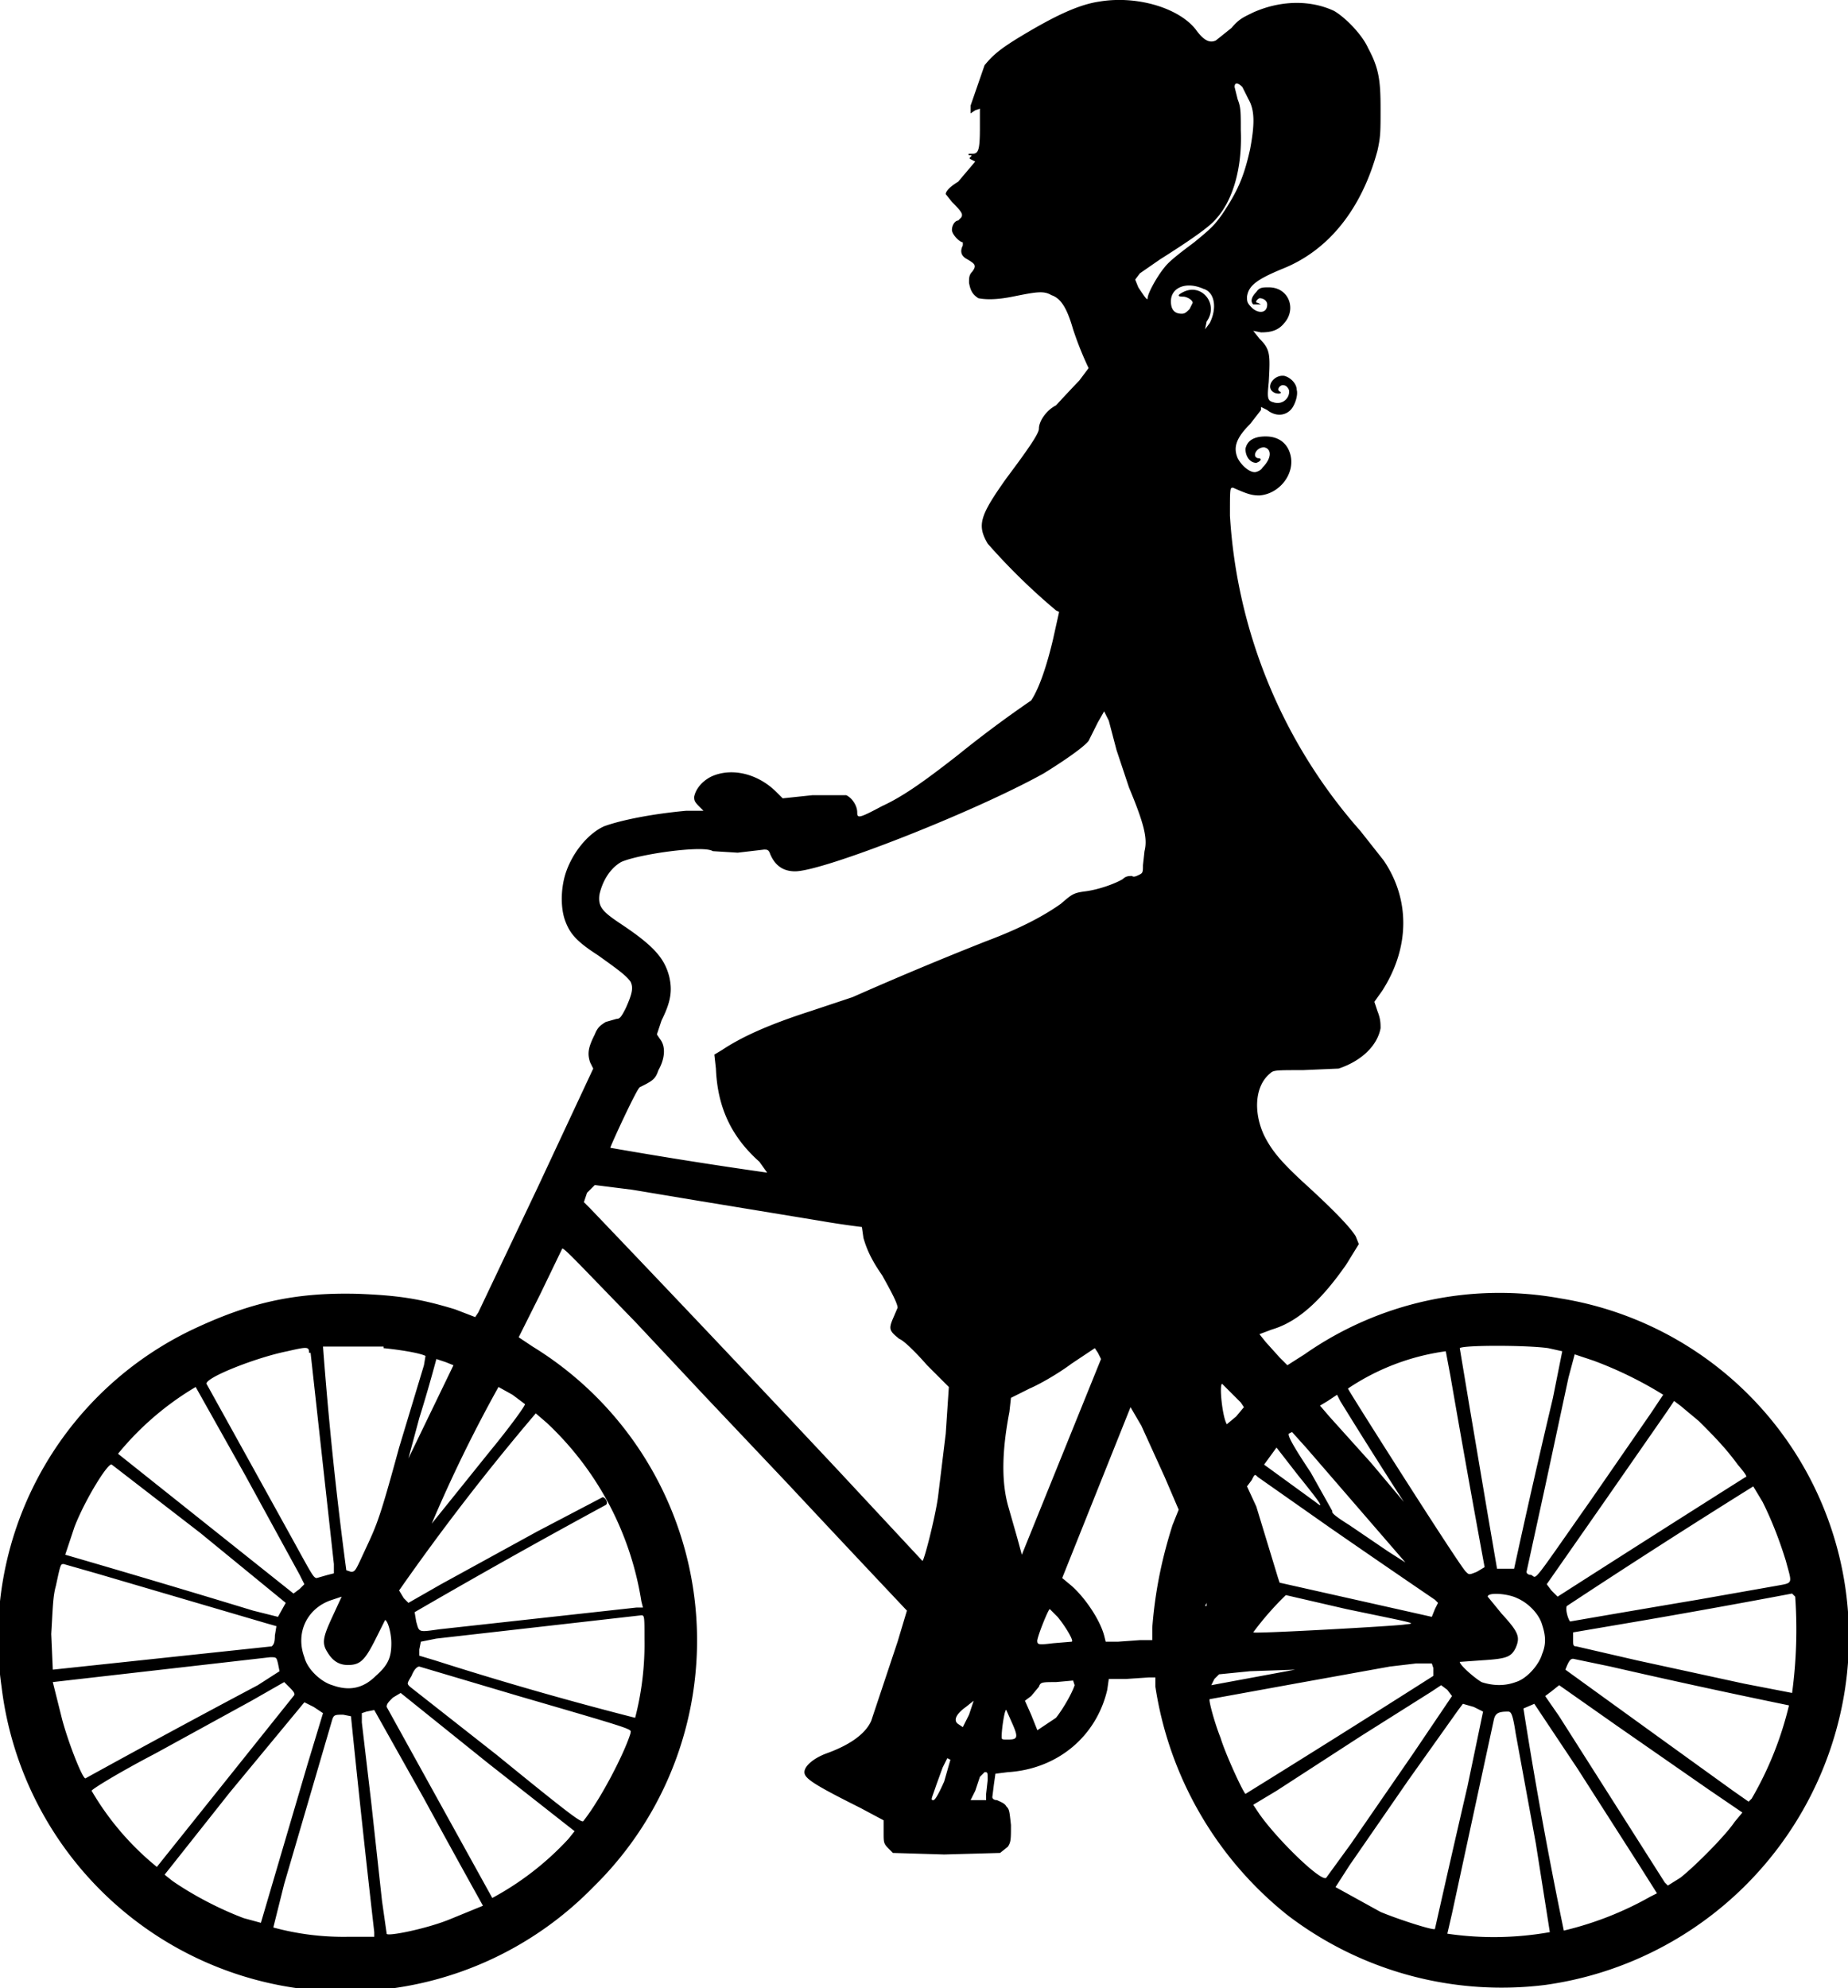 <svg xmlns="http://www.w3.org/2000/svg" version="1.0" viewBox="0 0 1190 1280">
  <path d="M708 1c-14 2-30 10-50 22-15 9-19 13-24 19l-9 26v5l3-2 3-1v12c0 15-1 17-5 17-2 0-3 0-2 1 2 0 2 0 1 1s-1 1 1 2l2 1-11 13c-5 3-8 6-8 8l4 5c7 7 7 8 6 10l-2 2c-2 0-4 3-4 6s5 8 7 8v2c-2 4-1 7 3 9 5 3 6 4 3 8-2 2-2 4-2 7 1 6 3 8 6 10 5 1 12 1 22-1 15-3 20-4 25-1 6 2 10 8 14 22a214 214 0 0 0 10 25l-6 8a1011 1011 0 0 0-15 16c-6 3-11 10-11 15 0 3-6 12-21 32-17 24-19 30-12 42a404 404 0 0 0 44 43l2 1-4 18c-5 21-10 33-14 39a738 738 0 0 0-47 35c-23 18-36 27-49 33-15 8-16 8-16 4s-3-9-7-11h-22l-19 2-4-4c-12-12-29-16-42-10-6 3-10 8-11 13 0 2 0 3 3 6l3 3h-11c-22 2-42 6-53 10-11 5-21 18-25 31-3 10-3 22 0 30s7 13 21 22c14 10 18 13 21 17 2 4 1 8-3 17-3 6-4 7-6 7l-7 2c-3 2-5 3-7 8-4 8-5 12-3 18l2 4-36 77-38 80-2 3-13-5c-23-7-37-9-63-10-41-1-70 6-106 23A220 220 0 0 0 1 1086a223 223 0 0 0 381 129 222 222 0 0 0-39-348l-9-6 14-28 14-29c1-1 10 9 47 47l45 48 53 56a22034 22034 0 0 0 77 82l-6 20-11 33-6 18c-4 9-15 16-29 21-8 3-14 8-14 12s6 8 36 23l15 8v8c0 6 0 7 3 10l3 3 33 1 36-1 5-4c2-3 2-5 2-14-1-9-1-10-3-12-1-2-4-3-6-4-2 0-3-1-3-2l1-8 1-7 8-1c32-2 57-23 64-53l1-7h11l15-1h4v6a233 233 0 0 0 85 147 227 227 0 0 0 166 45 227 227 0 0 0 193-190 221 221 0 0 0-183-252 219 219 0 0 0-165 36l-11 7-5-5-9-10-4-5 8-3c17-5 32-19 48-42l8-13-2-5c-3-5-12-15-34-35-14-13-20-20-25-30-7-15-6-32 4-40 2-2 4-2 21-2l23-1c15-5 25-15 27-26 0-3 0-6-2-11l-2-6 5-7c18-28 18-59 1-84l-15-19a337 337 0 0 1-84-203c0-18 0-18 2-18 9 4 12 5 17 5 13-1 23-14 20-26-2-8-8-12-16-12s-12 3-13 8c0 5 3 9 7 9 3-1 4-3 1-3-4-1-1-7 4-7 5 1 5 7-1 13-1 2-4 3-5 3-4 0-9-5-11-9-3-7-1-13 8-22l7-9v-2l4 2c5 4 11 4 15 0 3-3 5-10 4-13 0-4-4-8-8-9-7-1-13 8-6 11 3 1 5 0 3-1s0-4 2-4 3 1 4 3c1 5-4 10-10 8-4-1-4-3-3-13 1-18 1-21-6-28l-4-5 5 1c6 0 11-1 15-6 8-9 3-23-10-23-4 0-6 0-8 3-3 3-4 6-2 8h5l-2-1c-2 0-1-2 1-3 3 0 5 2 5 4 0 6-6 6-10 2-3-3-3-4-3-7 1-7 6-11 23-18 30-12 51-39 61-76 2-9 2-12 2-27 0-18-1-26-8-39-4-9-15-20-22-24-15-7-34-7-52 1-6 3-9 4-14 10l-10 8c-4 2-8 0-13-7-11-14-38-22-62-18zm92 55 4 8c4 7 4 16 1 32-4 18-8 27-18 42-5 7-7 9-18 18-8 6-16 12-19 16-5 6-11 17-11 20 0 2-2-1-6-7l-2-5 3-4 13-9c19-12 32-21 36-26 11-12 17-33 16-57 0-12 0-15-2-20l-2-8c0-3 2-3 5 0zm-25 130c7 2 9 12 4 22l-3 4 1-5c8-11-3-25-15-19-4 2-4 3 0 3 2 0 6 2 6 4l-2 4c-2 2-3 3-5 3-5 0-7-3-7-8 0-9 10-13 21-8zm-61 278 5 19 8 24c10 24 12 33 10 41l-1 9c0 4 0 5-2 6s-4 2-5 1c-2 0-4 0-6 2-5 3-16 7-25 8-7 1-8 2-15 8-10 7-24 15-48 24a2338 2338 0 0 0-86 36l-27 9c-28 9-45 17-57 25l-5 3 1 9c1 25 10 44 28 60l5 7a3166 3166 0 0 1-101-16c0-1 17-38 19-39 8-4 10-5 12-11 4-7 5-15 1-20l-2-3 3-9c6-12 7-19 5-28-3-12-10-20-31-34-12-8-15-11-14-19 2-9 7-17 14-21 11-5 53-11 59-7l16 1 17-2c2 0 3 0 4 3 3 7 8 11 16 11 18 0 115-38 160-63 13-8 26-17 29-21l6-12 4-7 3 6zM407 766l42 7 79 13a545 545 0 0 0 27 4l1 7c2 7 5 14 12 24 5 9 10 18 10 21l-3 7c-3 7-2 8 4 13 3 1 11 9 18 17l14 14-2 30-5 41c-2 14-9 41-10 41l-54-58a24598 24598 0 0 0-160-169l-4-4 2-6 5-5 24 3zM247 868c10 1 23 3 27 5l-1 6-16 53c-12 44-14 49-21 64s-7 16-10 16l-3-1a2484 2484 0 0 1-15-144h39zm750 0 9 2-6 30a5855 5855 0 0 0-25 110h-11l-6-35-12-71-6-36c2-2 43-2 57 0zm-797 3 15 136v6l-4 1-7 2c-2 0-3-2-14-22a65485 65485 0 0 0-57-103c-1-4 32-17 52-21 13-3 14-3 14 1zm509 4-51 126-3-11-6-21c-4-15-4-34 1-60l1-9 12-6c7-3 19-10 27-16l15-10 2 3 2 4zm225 11a11221 11221 0 0 0 22 123l-5 3c-5 2-5 2-7 0-3-2-76-117-76-118a149 149 0 0 1 63-24l3 16zm92-10a250 250 0 0 1 45 22l-8 12-38 55c-40 57-35 51-39 49-2 0-3-1-3-2l12-55 15-70 4-15 12 4zm-739 1 5 2-29 60 7-26a945 945 0 0 0 11-38l6 2zm505 19 7 7 2 3-5 6-6 5c-3-5-5-26-3-26l5 5zm-462 2 8 6c1 0-9 14-23 31l-37 46a918 918 0 0 1 43-88l9 5zm-172 52 35 64 3 6-3 3-4 3-113-90a189 189 0 0 1 50-43l32 57zm705-48a3636 3636 0 0 0 41 65l-21-25-27-30-6-7 5-3 6-4 2 4zm231 13c9 9 17 17 25 28 6 7 6 8 5 8a24674 24674 0 0 0-121 77l-4-4-3-4 37-53 41-59 4-6 4 3 12 10zm-359 3 15 33 9 21-4 10c-6 19-11 40-13 66v8h-8l-14 1h-8l-1-4c-3-11-13-25-21-32l-6-5 44-110 7 12zm-383-2a200 200 0 0 1 61 115l1 4h-4l-127 14c-14 2-13 2-15-5l-1-6a4828 4828 0 0 1 123-69c2-1 0-5-2-5l-42 22-62 34-21 12-3-3-3-5a1514 1514 0 0 1 88-114l7 6zm489 16 64 74-11-7-25-17c-8-5-12-8-11-9l-14-25c-12-18-15-24-14-25l2-1 9 10zm-5 18c17 21 16 21 11 17l-33-24 8-11 14 18zm-707 37 55 45-5 9-16-4a9443 9443 0 0 0-121-36l6-18c7-18 22-42 24-40l57 44zm728-3a10564 10564 0 0 0 67 46l2 2-2 4-2 5-49-11-49-11-1-3-14-46-6-13 3-4c2-4 2-4 4-2l47 33zm278-17c6 12 11 25 15 38 4 15 5 14-6 16l-51 9a19466 19466 0 0 0-82 14c-2-3-3-9-2-10a5635 5635 0 0 1 120-77l6 10zM62 1013l109 32 7 2-1 6c0 5-1 6-2 7l-141 15-1-23c1-16 1-24 3-31 3-14 3-14 5-14l21 6zm915 16c7 3 14 10 16 17 2 6 3 12 0 19-2 7-10 16-17 18-8 3-16 2-22 0-5-3-14-11-14-13l14-1c16-1 19-2 22-8 3-7 2-10-9-22l-9-11c0-3 13-2 19 1zm179-1a305 305 0 0 1-2 62l-31-6-69-15-39-9c-2 0-2-1-2-4v-5l47-8a6212 6212 0 0 0 94-17l2 2zm-289 8c48 10 45 9 37 10-7 1-96 6-97 5a194 194 0 0 1 21-24l39 9zm-647-8-6 13c-6 13-7 17-3 23 3 5 7 8 13 8 8 0 11-3 18-17l6-12c2 1 4 9 4 15 0 9-2 14-10 21-8 8-17 10-28 6-7-2-16-10-18-18-6-16 2-32 18-37l6-2zm557 6h-1l1-2v2zm-96 7c5 6 11 16 9 16l-12 1c-8 1-10 1-10-1-1-1 7-21 8-21l5 5zm-266 14a190 190 0 0 1-6 51 2246 2246 0 0 1-129-37l-10-3v-4l1-5 10-2 132-15c2 0 2 1 2 15zm-236 16 1 5-14 9a7704 7704 0 0 0-111 60c-2 0-11-23-15-38l-6-24 140-16c4 0 4 0 5 4zm858 2a5133 5133 0 0 0 115 25 222 222 0 0 1-24 60l-2 2-10-7a59964 59964 0 0 1-108-78c2-5 3-7 5-7l24 5zm-114 1v5a11373 11373 0 0 1-121 76c-2-2-13-26-16-36-4-10-8-25-7-25l55-10 61-11 17-2h10l1 3zm-589 18c79 23 72 21 72 24-4 13-19 42-30 56-1 2-2 2-56-42l-56-44c-2-2-2-2 1-7 2-5 4-6 5-6l64 19zm500-17-54 10 2-4 3-3 20-2 29-1zm-142 10c-2 6-8 16-12 21l-12 8-4-10-4-9 4-3 5-6c1-3 2-3 11-3l11-1 1 3zm-505 2c3 3 3 4 2 5l-88 110a180 180 0 0 1-42-49c0-1 18-12 41-24l62-34 21-12 4 4zm745 1 3 4-25 37-40 58-16 22c-3 3-31-24-43-41l-4-6 15-9 54-35 46-29 6-4 4 3zm109 23 59 41 22 15-5 6c-6 9-26 29-35 36l-8 5-2-2-68-107-9-13 4-3 5-4 37 26zm-727 24 56 44-4 5a188 188 0 0 1-49 38l-68-123c0-2 1-3 4-6l5-3 56 45zm310-31-4 8-3-2c-3-2-2-6 5-11l5-4-3 9zm-422-5 6 4-10 33-30 102-11-3c-16-6-33-15-46-24l-5-4 42-53 48-58 6 3zm747 0 6 3-10 48a14142 14142 0 0 0-21 92c-1 1-23-6-35-11l-29-16 9-14 38-55 32-45 3-4 7 2zm67 40 39 61 12 19-4 2a213 213 0 0 1-56 22 2998 2998 0 0 1-26-143l7-3 28 42zm-364-29c4 9 3 10-3 10-4 0-4 0-4-2 0-5 2-18 3-17l4 9zm-379 48a8868 8868 0 0 0 38 69l-22 9c-15 6-40 11-40 9l-3-21-7-64-6-51v-6l3-1 5-1 32 57zm703-42 13 71 9 57a206 206 0 0 1-66 1l3-13 27-125c1-4 3-5 9-5 2 0 3 1 5 14zm-750-11a10678 10678 0 0 0 15 139v3h-17a172 172 0 0 1-48-6l7-28 31-106c1-3 2-3 7-3l5 1zm386 28-4 14c-4 9-6 12-7 12-2 0-1-1 2-10l4-11 3-6 2 1zm24 13-1 9v4h-10l3-6 3-9 3-3c2 0 2 0 2 5z"/>
</svg>
